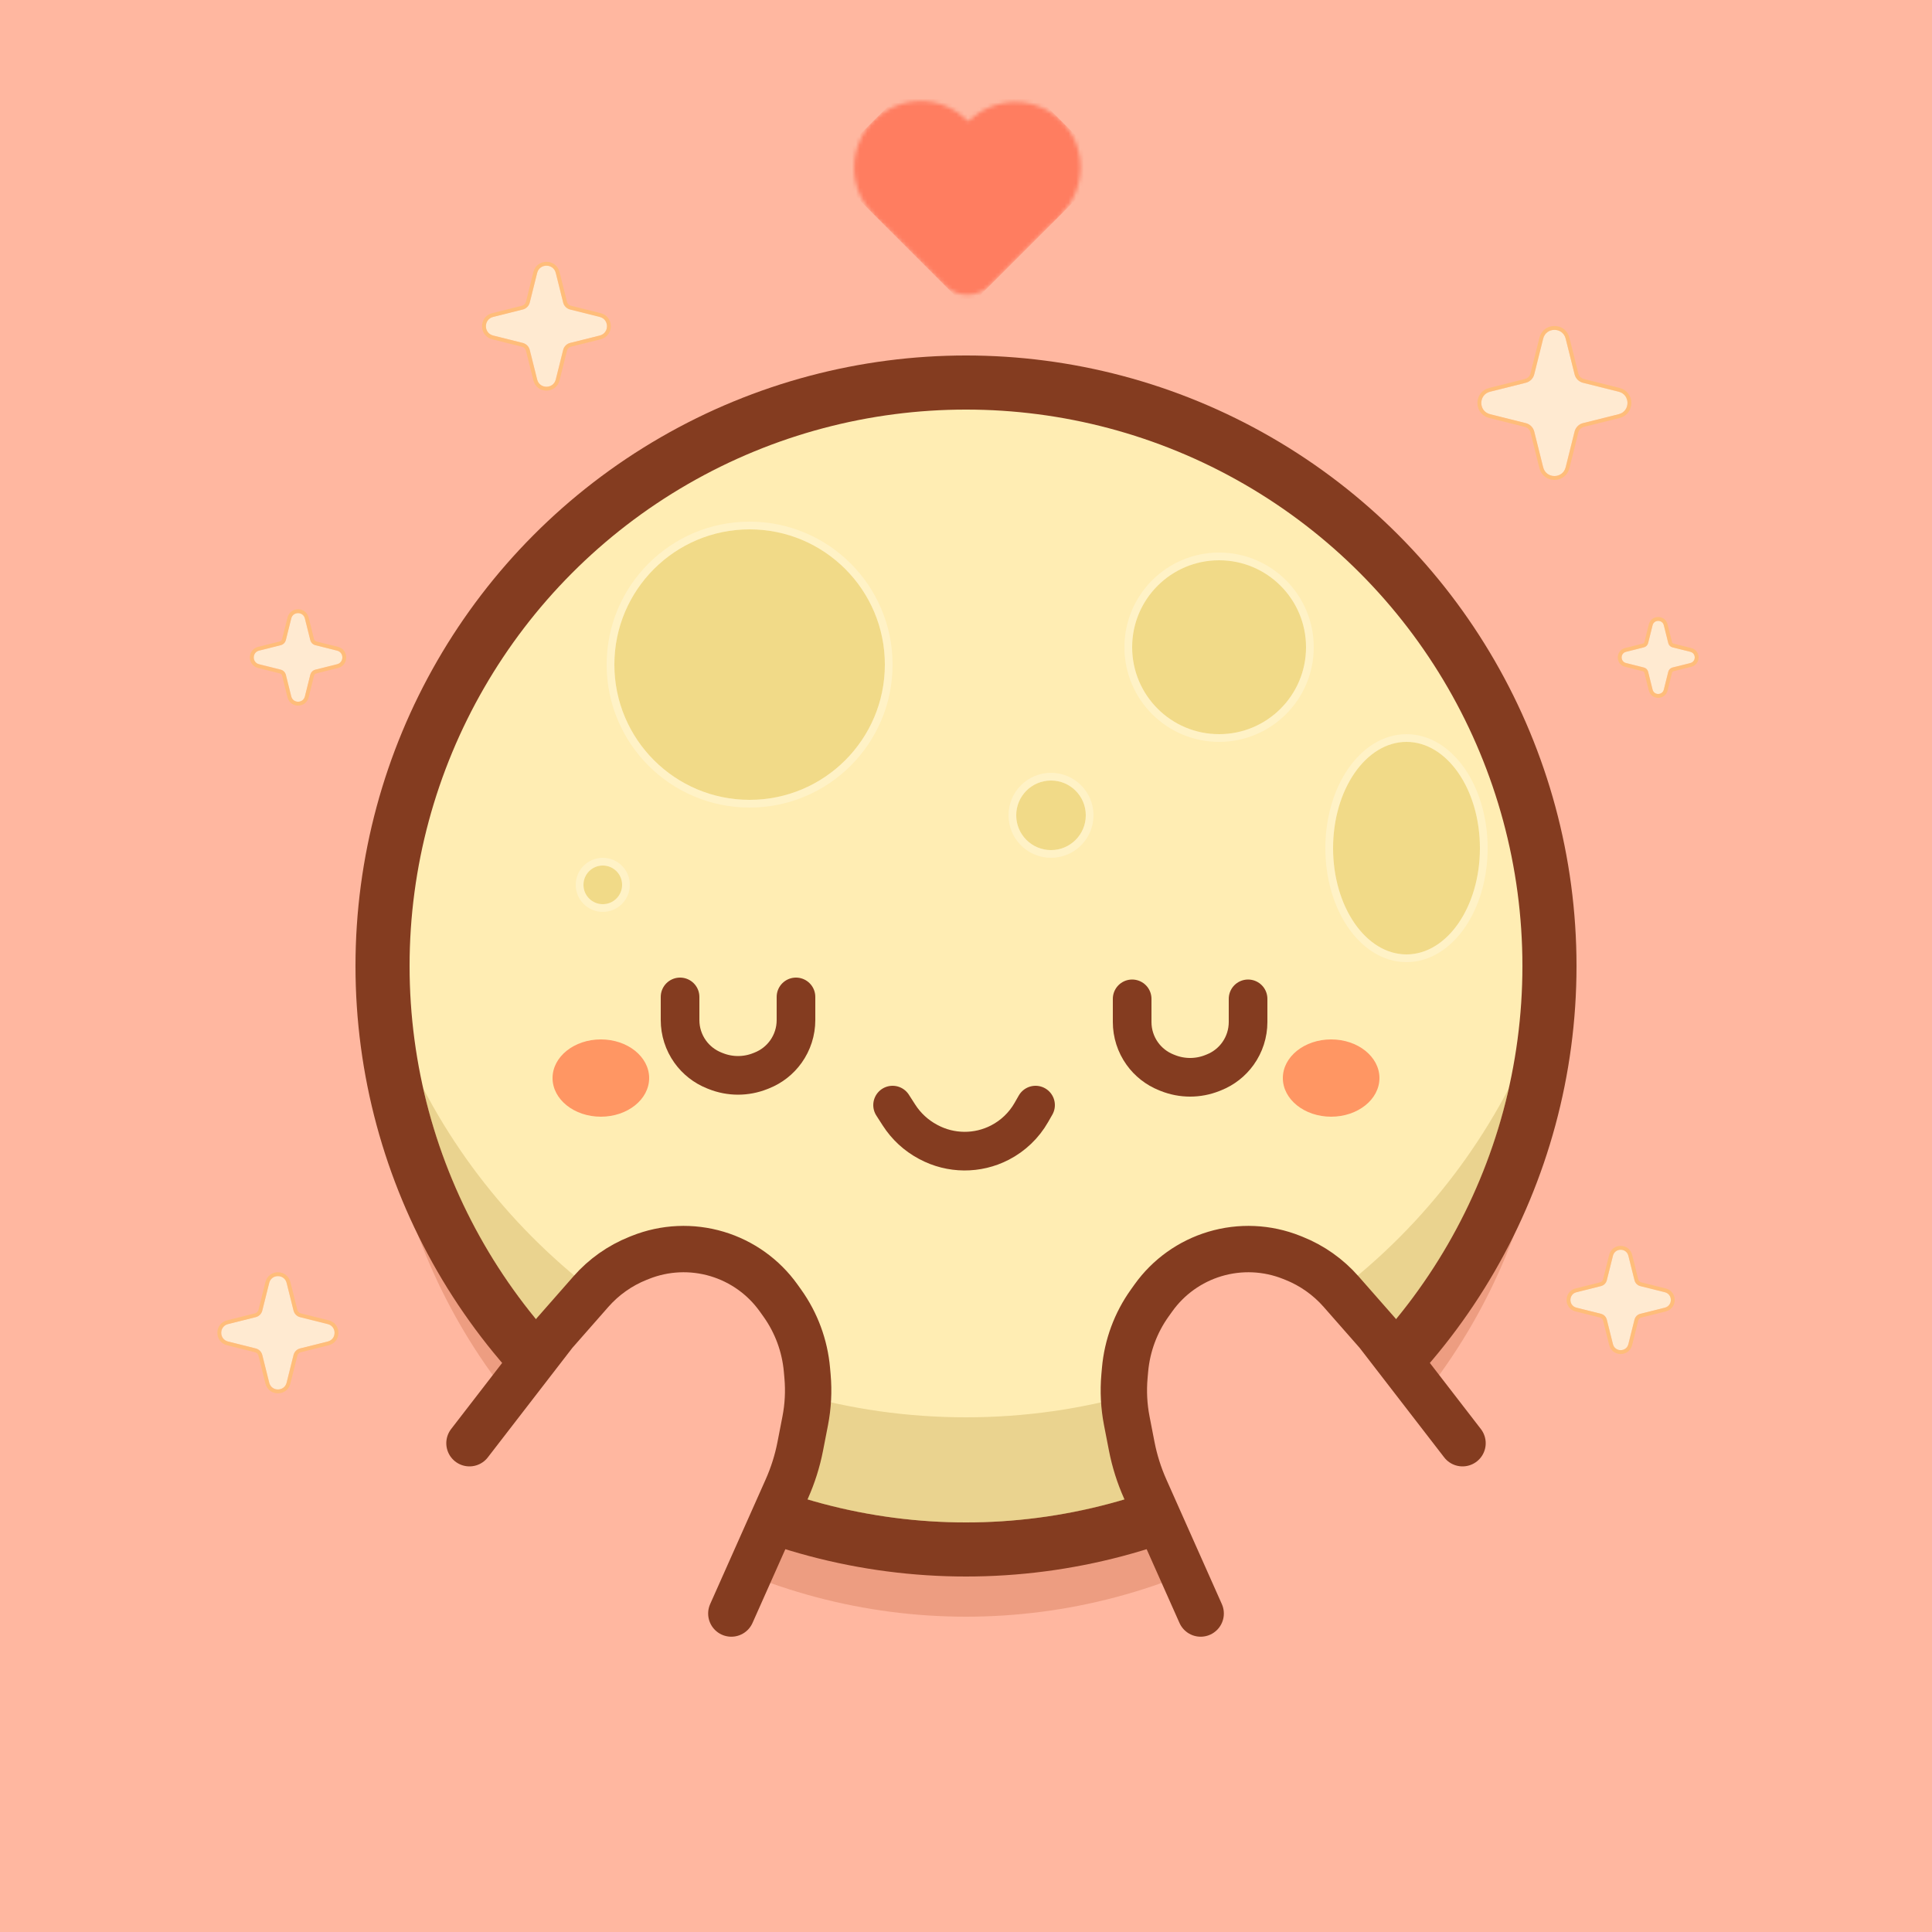 <svg viewBox="0 0 500 500" fill="none" xmlns="http://www.w3.org/2000/svg">
  <rect width="500" height="500" fill="#FFB7A0" />
  <circle cx="250" cy="267.2" r="151.2" fill="#A93707" fill-opacity="0.2" />
  <circle cx="250" cy="250" r="151" fill="#FFEDB3" stroke="#843C20" stroke-width="14" />
  <path fill-rule="evenodd" clip-rule="evenodd"
    d="M390.532 281.555C364.107 332.214 311.092 366.8 250 366.8C188.908 366.8 135.893 332.214 109.468 281.555C123.854 345.906 181.311 394 250 394C318.689 394 376.146 345.906 390.532 281.555Z"
    fill="#C19F47" fill-opacity="0.33" />
  <path d="M159 331.5L173.5 327L189 327.5L202.5 338.5L209 364L189 419.5L122 375.5L159 331.5Z" fill="#FFB7A0" />
  <path
    d="M121.5 373.5L143.5 345L152.944 334.253C156.268 330.471 160.436 327.525 165.112 325.655L165.705 325.418C172.047 322.881 179.062 322.569 185.604 324.531V324.531C192.019 326.456 197.612 330.457 201.505 335.907L202.456 337.239C206.086 342.32 208.289 348.281 208.838 354.501L208.989 356.206C209.328 360.05 209.126 363.922 208.39 367.71L207.109 374.297C206.372 378.087 205.207 381.78 203.637 385.307L189.268 417.578"
    stroke="#843C20" stroke-width="12" stroke-linecap="round" />
  <path d="M341 331.5L326.5 327L311 327.5L297.5 338.5L291 364L311 419.5L378 375.5L341 331.5Z" fill="#FFB7A0" />
  <path
    d="M378.5 373.5L356.5 345L347.056 334.253C343.732 330.471 339.564 327.525 334.888 325.655L334.295 325.418C327.953 322.881 320.938 322.569 314.396 324.531V324.531C307.981 326.456 302.388 330.457 298.495 335.907L297.544 337.239C293.914 342.32 291.71 348.281 291.162 354.501L291.011 356.206C290.672 360.05 290.874 363.922 291.61 367.71L292.891 374.297C293.628 378.087 294.793 381.78 296.363 385.307L310.731 417.578"
    stroke="#843C20" stroke-width="12" stroke-linecap="round" />
  <path
    d="M231 286L232.665 288.59C234.524 291.482 237.091 293.852 240.122 295.476L240.281 295.561C246.052 298.653 252.975 298.703 258.789 295.695V295.695C262.19 293.936 265.011 291.231 266.911 287.906L268 286"
    stroke="#843C20" stroke-width="10" stroke-linecap="round" />
  <path
    d="M176 258V264.006C176 266.929 176.913 269.778 178.612 272.157V272.157C180.171 274.34 182.324 276.03 184.815 277.026L185.228 277.191C188.933 278.673 193.067 278.673 196.772 277.191L197.185 277.026C199.676 276.03 201.829 274.34 203.388 272.157V272.157C205.087 269.778 206 266.929 206 264.006V258"
    stroke="#843C20" stroke-width="10" stroke-linecap="round" />
  <path
    d="M293 258.5V264.506C293 267.429 293.913 270.278 295.612 272.657V272.657C297.171 274.84 299.324 276.53 301.815 277.526L302.228 277.691C305.933 279.173 310.067 279.173 313.772 277.691L314.185 277.526C316.676 276.53 318.829 274.84 320.388 272.657V272.657C322.087 270.278 323 267.429 323 264.506V258.5"
    stroke="#843C20" stroke-width="10" stroke-linecap="round" />
  <ellipse cx="155.5" cy="279" rx="12.5" ry="10" fill="#FF9663" />
  <ellipse cx="344.5" cy="279" rx="12.5" ry="10" fill="#FF9663" />
  <circle cx="194" cy="172" r="35" fill="#F1DA88" />
  <circle cx="194" cy="172" r="36" stroke="white" stroke-opacity="0.25" stroke-width="2" />
  <ellipse cx="364" cy="219.5" rx="19" ry="27.5" fill="#F1DA88" />
  <path
    d="M364 248C369.669 248 374.693 244.673 378.258 239.514C381.825 234.35 384 227.271 384 219.5C384 211.729 381.825 204.65 378.258 199.486C374.693 194.327 369.669 191 364 191C358.331 191 353.307 194.327 349.742 199.486C346.175 204.65 344 211.729 344 219.5C344 227.271 346.175 234.35 349.742 239.514C353.307 244.673 358.331 248 364 248Z"
    stroke="white" stroke-opacity="0.25" stroke-width="2" />
  <circle cx="315.5" cy="167.5" r="22.5" fill="#F1DA88" />
  <circle cx="315.5" cy="167.5" r="23.5" stroke="white" stroke-opacity="0.25" stroke-width="2" />
  <circle cx="272" cy="211" r="9" fill="#F1DA88" />
  <circle cx="272" cy="211" r="10" stroke="white" stroke-opacity="0.25" stroke-width="2" />
  <circle cx="156" cy="229" r="5" fill="#F1DA88" />
  <circle cx="156" cy="229" r="6" stroke="white" stroke-opacity="0.25" stroke-width="2" />
  <path
    d="M385.633 107.195C382.604 106.437 382.604 102.132 385.633 101.374L394.879 99.061C395.953 98.792 396.792 97.953 397.061 96.879L399.372 87.641C400.13 84.612 404.436 84.612 405.193 87.642L407.502 96.883C407.77 97.959 408.61 98.798 409.685 99.067L418.919 101.374C421.949 102.131 421.949 106.438 418.919 107.195L409.685 109.502C408.61 109.77 407.77 110.61 407.502 111.685L405.193 120.926C404.436 123.956 400.13 123.957 399.372 120.927L397.061 111.69C396.792 110.615 395.953 109.776 394.879 109.507L385.633 107.195Z"
    fill="#FFEAD1" />
  <path
    d="M394.757 98.576L385.512 100.889C381.978 101.773 381.978 106.796 385.512 107.68L394.757 109.993C395.653 110.217 396.352 110.916 396.576 111.811L398.887 121.049C399.771 124.583 404.795 124.583 405.678 121.048L407.987 111.806C408.211 110.91 408.91 110.211 409.806 109.987L419.04 107.68C422.575 106.797 422.575 101.772 419.04 100.889L409.806 98.582C408.91 98.358 408.211 97.658 407.987 96.762L405.678 87.521C404.795 83.986 399.771 83.985 398.887 87.52L396.576 96.757C396.352 97.653 395.653 98.352 394.757 98.576Z"
    stroke="#FFC555" stroke-opacity="0.5" />
  <path
    d="M59.018 347.183C56.67 346.595 56.67 343.258 59.018 342.67L66.186 340.877C67.019 340.669 67.669 340.019 67.877 339.186L69.669 332.024C70.256 329.676 73.594 329.676 74.181 332.025L75.971 339.189C76.179 340.023 76.83 340.674 77.664 340.882L84.822 342.67C87.171 343.257 87.171 346.596 84.822 347.183L77.664 348.971C76.83 349.179 76.179 349.83 75.971 350.664L74.181 357.828C73.594 360.176 70.256 360.177 69.669 357.828L67.877 350.667C67.669 349.834 67.019 349.184 66.186 348.975L59.018 347.183Z"
    fill="#FFEAD1" />
  <path
    d="M66.064 340.392L58.897 342.185C56.044 342.899 56.044 346.954 58.897 347.668L66.064 349.461C66.718 349.624 67.229 350.135 67.392 350.789L69.184 357.95C69.898 360.803 73.953 360.803 74.666 357.949L76.456 350.785C76.62 350.13 77.13 349.62 77.785 349.456L84.943 347.668C87.797 346.955 87.797 342.898 84.943 342.185L77.785 340.397C77.13 340.233 76.62 339.722 76.456 339.068L74.666 331.904C73.953 329.05 69.898 329.049 69.184 331.903L67.392 339.064C67.229 339.718 66.718 340.229 66.064 340.392Z"
    stroke="#FFC555" stroke-opacity="0.5" />
  <path
    d="M407.99 338.425C405.91 337.905 405.91 334.948 407.99 334.428L414.34 332.839C415.078 332.654 415.654 332.078 415.839 331.34L417.426 324.995C417.947 322.915 420.904 322.915 421.424 324.996L423.01 331.343C423.194 332.082 423.771 332.658 424.509 332.843L430.851 334.427C432.933 334.947 432.933 337.905 430.851 338.425L424.509 340.01C423.771 340.194 423.194 340.771 423.01 341.509L421.424 347.857C420.904 349.938 417.947 349.938 417.426 347.857L415.839 341.513C415.654 340.775 415.078 340.198 414.34 340.014L407.99 338.425Z"
    fill="#FFEAD1" />
  <path
    d="M414.219 332.354L407.869 333.942C405.283 334.589 405.283 338.264 407.869 338.91L414.219 340.499C414.778 340.639 415.214 341.075 415.354 341.634L416.941 347.979C417.588 350.564 421.263 350.564 421.909 347.978L423.495 341.631C423.635 341.071 424.071 340.635 424.631 340.495L430.973 338.911C433.559 338.264 433.559 334.588 430.973 333.942L424.631 332.358C424.071 332.218 423.635 331.781 423.495 331.222L421.909 324.875C421.263 322.289 417.588 322.288 416.941 324.874L415.354 331.219C415.214 331.778 414.778 332.214 414.219 332.354Z"
    stroke="#FFC555" stroke-opacity="0.5" />
  <path
    d="M127.635 86.837C125.126 86.209 125.126 82.644 127.635 82.016L135.293 80.1C136.183 79.878 136.878 79.183 137.1 78.293L139.014 70.642C139.642 68.132 143.208 68.133 143.835 70.643L145.748 78.297C145.97 79.187 146.666 79.883 147.556 80.105L155.204 82.016C157.714 82.643 157.714 86.21 155.204 86.837L147.556 88.748C146.666 88.97 145.97 89.665 145.748 90.556L143.835 98.21C143.208 100.72 139.642 100.72 139.014 98.211L137.1 90.56C136.878 89.67 136.183 88.975 135.293 88.752L127.635 86.837Z"
    fill="#FFEAD1" />
  <path
    d="M135.172 79.615L127.514 81.531C124.5 82.285 124.5 86.568 127.514 87.322L135.172 89.237C135.882 89.415 136.437 89.97 136.615 90.681L138.529 98.332C139.283 101.347 143.567 101.346 144.321 98.331L146.233 90.677C146.411 89.966 146.966 89.41 147.677 89.233L155.325 87.322C158.34 86.569 158.34 82.284 155.325 81.531L147.677 79.62C146.966 79.442 146.411 78.887 146.233 78.175L144.321 70.521C143.567 67.507 139.283 67.506 138.529 70.52L136.615 78.171C136.437 78.882 135.882 79.437 135.172 79.615Z"
    stroke="#FFC555" stroke-opacity="0.5" />
  <path
    d="M67.051 171.906C65.215 171.447 65.215 168.838 67.051 168.378L72.654 166.976C73.305 166.814 73.814 166.305 73.977 165.654L75.377 160.055C75.837 158.219 78.446 158.219 78.905 160.056L80.304 165.657C80.467 166.308 80.976 166.817 81.627 166.98L87.224 168.378C89.06 168.837 89.06 171.447 87.224 171.906L81.627 173.304C80.976 173.467 80.467 173.976 80.304 174.627L78.905 180.228C78.446 182.065 75.837 182.065 75.377 180.229L73.977 174.63C73.814 173.979 73.305 173.471 72.654 173.308L67.051 171.906Z"
    fill="#FFEAD1" />
  <path
    d="M72.533 166.491L66.929 167.893C64.588 168.479 64.588 171.805 66.929 172.391L72.533 173.793C73.005 173.911 73.373 174.279 73.492 174.752L74.892 180.35C75.478 182.691 78.805 182.691 79.39 180.349L80.789 174.749C80.907 174.276 81.276 173.907 81.749 173.789L87.345 172.391C89.687 171.806 89.687 168.478 87.345 167.893L81.749 166.495C81.276 166.377 80.907 166.008 80.789 165.536L79.39 159.935C78.805 157.593 75.478 157.593 74.892 159.934L73.492 165.533C73.373 166.005 73.005 166.373 72.533 166.491Z"
    stroke="#FFC555" stroke-opacity="0.5" />
  <path
    d="M420.817 171.597C419.302 171.218 419.302 169.066 420.817 168.687L425.439 167.53C425.977 167.396 426.396 166.977 426.531 166.439L427.686 161.821C428.065 160.306 430.218 160.306 430.596 161.821L431.751 166.442C431.885 166.979 432.305 167.399 432.843 167.533L437.459 168.687C438.975 169.065 438.975 171.219 437.459 171.597L432.843 172.751C432.305 172.885 431.885 173.305 431.751 173.842L430.596 178.463C430.218 179.978 428.065 179.978 427.686 178.464L426.531 173.845C426.396 173.308 425.977 172.888 425.439 172.754L420.817 171.597Z"
    fill="#FFEAD1" />
  <path
    d="M425.318 167.045L420.695 168.202C418.676 168.707 418.676 171.577 420.695 172.082L425.318 173.239C425.676 173.328 425.956 173.608 426.045 173.966L427.201 178.585C427.706 180.605 430.577 180.604 431.082 178.584L432.236 173.964C432.325 173.605 432.605 173.325 432.964 173.236L437.581 172.082C439.601 171.578 439.601 168.706 437.581 168.202L432.964 167.048C432.605 166.959 432.325 166.679 432.236 166.321L431.082 161.7C430.577 159.68 427.706 159.679 427.201 161.699L426.045 166.318C425.956 166.676 425.676 166.956 425.318 167.045Z"
    stroke="#FFC555" stroke-opacity="0.5" />
  <mask id="mask0_124_132" style="mask-type:alpha" maskUnits="userSpaceOnUse" x="221" y="26" width="59" height="51">
    <path
      d="M226.359 55.708L250.592 31.475L274.582 55.466L256.165 73.882C252.953 77.094 247.745 77.094 244.533 73.882L226.359 55.708Z"
      fill="white" />
    <ellipse cx="262.587" cy="43.47" rx="17.135" ry="16.964" transform="rotate(-45 262.587 43.47)" fill="white" />
    <ellipse cx="238.112" cy="43.228" rx="17.135" ry="16.964" transform="rotate(-45 238.112 43.228)" fill="white" />
  </mask>
  <g mask="url(#mask0_124_132)">
    <rect x="214" y="43.349" width="51.406" height="51.406" transform="rotate(-45 214 43.349)" fill="#FF7C5F"
      fill-opacity="0.98" />
  </g>
</svg>